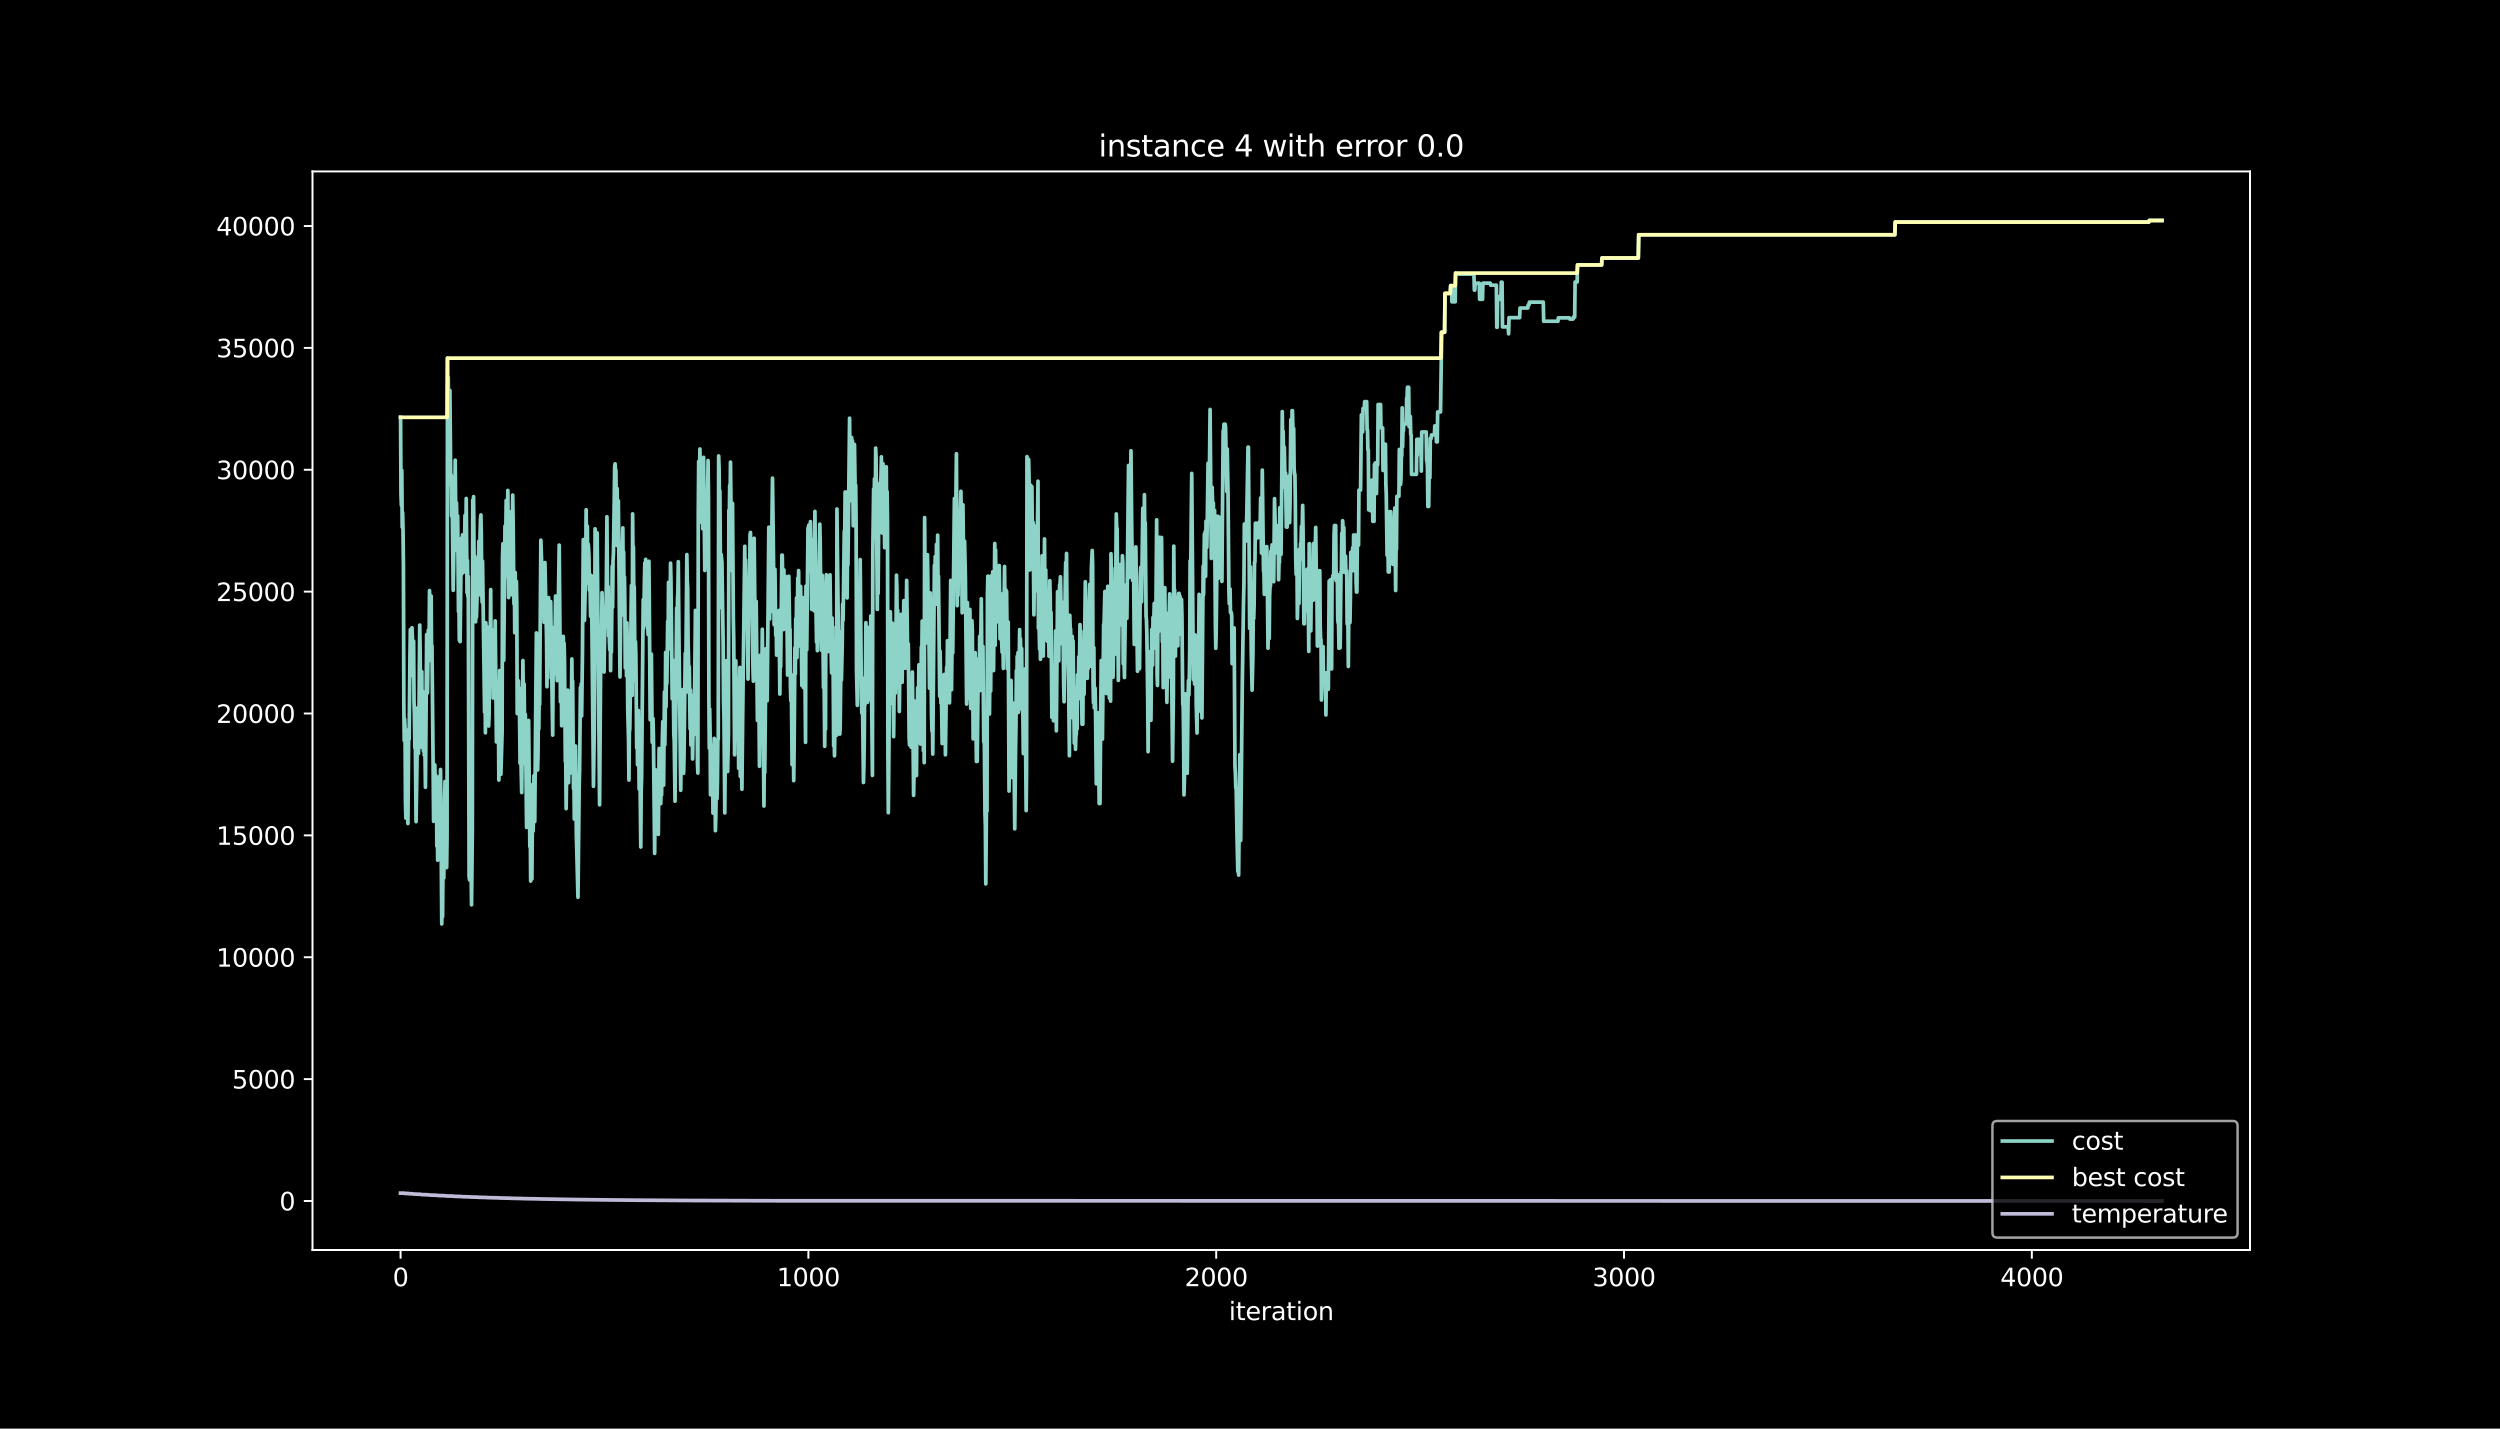 <?xml version="1.0" encoding="utf-8" standalone="no"?>
<!DOCTYPE svg PUBLIC "-//W3C//DTD SVG 1.1//EN"
  "http://www.w3.org/Graphics/SVG/1.1/DTD/svg11.dtd">
<svg height="576pt" version="1.1" viewBox="0 0 1008 576" width="1008pt" xmlns="http://www.w3.org/2000/svg" xmlns:xlink="http://www.w3.org/1999/xlink">
 <defs>
  <style type="text/css">*{stroke-linecap:butt;stroke-linejoin:round;}</style>
 </defs>
 <g id="figure_1">
  <g id="patch_1">
   <path d="M 0 576 
L 1008 576 
L 1008 0 
L 0 0 
z
"/>
  </g>
  <g id="axes_1">
   <g id="patch_2">
    <path d="M 126 504 
L 907.2 504 
L 907.2 69.12 
L 126 69.12 
z
"/>
   </g>
   <g id="matplotlib.axis_1">
    <g id="xtick_1">
     <g id="line2d_1">
      <defs>
       <path d="M 0 0 
L 0 3.5 
" id="m94c4205493" style="stroke:#ffffff;stroke-width:0.8;"/>
      </defs>
      <g>
       <use style="fill:#ffffff;stroke:#ffffff;stroke-width:0.8;" x="161.509" xlink:href="#m94c4205493" y="504"/>
      </g>
     </g>
     <g id="text_1">
      <!-- 0 -->
      <g style="fill:#ffffff;" transform="translate(158.328 518.598)scale(0.1 -0.1)">
       <defs>
        <path d="M 2034 4250 
Q 1547 4250 1301 3770 
Q 1056 3291 1056 2328 
Q 1056 1369 1301 889 
Q 1547 409 2034 409 
Q 2525 409 2770 889 
Q 3016 1369 3016 2328 
Q 3016 3291 2770 3770 
Q 2525 4250 2034 4250 
z
M 2034 4750 
Q 2819 4750 3233 4129 
Q 3647 3509 3647 2328 
Q 3647 1150 3233 529 
Q 2819 -91 2034 -91 
Q 1250 -91 836 529 
Q 422 1150 422 2328 
Q 422 3509 836 4129 
Q 1250 4750 2034 4750 
z
" id="DejaVuSans-30" transform="scale(0.016)"/>
       </defs>
       <use xlink:href="#DejaVuSans-30"/>
      </g>
     </g>
    </g>
    <g id="xtick_2">
     <g id="line2d_2">
      <g>
       <use style="fill:#ffffff;stroke:#ffffff;stroke-width:0.8;" x="325.941" xlink:href="#m94c4205493" y="504"/>
      </g>
     </g>
     <g id="text_2">
      <!-- 1000 -->
      <g style="fill:#ffffff;" transform="translate(313.216 518.598)scale(0.1 -0.1)">
       <defs>
        <path d="M 794 531 
L 1825 531 
L 1825 4091 
L 703 3866 
L 703 4441 
L 1819 4666 
L 2450 4666 
L 2450 531 
L 3481 531 
L 3481 0 
L 794 0 
L 794 531 
z
" id="DejaVuSans-31" transform="scale(0.016)"/>
       </defs>
       <use xlink:href="#DejaVuSans-31"/>
       <use x="63.623" xlink:href="#DejaVuSans-30"/>
       <use x="127.246" xlink:href="#DejaVuSans-30"/>
       <use x="190.869" xlink:href="#DejaVuSans-30"/>
      </g>
     </g>
    </g>
    <g id="xtick_3">
     <g id="line2d_3">
      <g>
       <use style="fill:#ffffff;stroke:#ffffff;stroke-width:0.8;" x="490.373" xlink:href="#m94c4205493" y="504"/>
      </g>
     </g>
     <g id="text_3">
      <!-- 2000 -->
      <g style="fill:#ffffff;" transform="translate(477.648 518.598)scale(0.1 -0.1)">
       <defs>
        <path d="M 1228 531 
L 3431 531 
L 3431 0 
L 469 0 
L 469 531 
Q 828 903 1448 1529 
Q 2069 2156 2228 2338 
Q 2531 2678 2651 2914 
Q 2772 3150 2772 3378 
Q 2772 3750 2511 3984 
Q 2250 4219 1831 4219 
Q 1534 4219 1204 4116 
Q 875 4013 500 3803 
L 500 4441 
Q 881 4594 1212 4672 
Q 1544 4750 1819 4750 
Q 2544 4750 2975 4387 
Q 3406 4025 3406 3419 
Q 3406 3131 3298 2873 
Q 3191 2616 2906 2266 
Q 2828 2175 2409 1742 
Q 1991 1309 1228 531 
z
" id="DejaVuSans-32" transform="scale(0.016)"/>
       </defs>
       <use xlink:href="#DejaVuSans-32"/>
       <use x="63.623" xlink:href="#DejaVuSans-30"/>
       <use x="127.246" xlink:href="#DejaVuSans-30"/>
       <use x="190.869" xlink:href="#DejaVuSans-30"/>
      </g>
     </g>
    </g>
    <g id="xtick_4">
     <g id="line2d_4">
      <g>
       <use style="fill:#ffffff;stroke:#ffffff;stroke-width:0.8;" x="654.805" xlink:href="#m94c4205493" y="504"/>
      </g>
     </g>
     <g id="text_4">
      <!-- 3000 -->
      <g style="fill:#ffffff;" transform="translate(642.08 518.598)scale(0.1 -0.1)">
       <defs>
        <path d="M 2597 2516 
Q 3050 2419 3304 2112 
Q 3559 1806 3559 1356 
Q 3559 666 3084 287 
Q 2609 -91 1734 -91 
Q 1441 -91 1130 -33 
Q 819 25 488 141 
L 488 750 
Q 750 597 1062 519 
Q 1375 441 1716 441 
Q 2309 441 2620 675 
Q 2931 909 2931 1356 
Q 2931 1769 2642 2001 
Q 2353 2234 1838 2234 
L 1294 2234 
L 1294 2753 
L 1863 2753 
Q 2328 2753 2575 2939 
Q 2822 3125 2822 3475 
Q 2822 3834 2567 4026 
Q 2313 4219 1838 4219 
Q 1578 4219 1281 4162 
Q 984 4106 628 3988 
L 628 4550 
Q 988 4650 1302 4700 
Q 1616 4750 1894 4750 
Q 2613 4750 3031 4423 
Q 3450 4097 3450 3541 
Q 3450 3153 3228 2886 
Q 3006 2619 2597 2516 
z
" id="DejaVuSans-33" transform="scale(0.016)"/>
       </defs>
       <use xlink:href="#DejaVuSans-33"/>
       <use x="63.623" xlink:href="#DejaVuSans-30"/>
       <use x="127.246" xlink:href="#DejaVuSans-30"/>
       <use x="190.869" xlink:href="#DejaVuSans-30"/>
      </g>
     </g>
    </g>
    <g id="xtick_5">
     <g id="line2d_5">
      <g>
       <use style="fill:#ffffff;stroke:#ffffff;stroke-width:0.8;" x="819.237" xlink:href="#m94c4205493" y="504"/>
      </g>
     </g>
     <g id="text_5">
      <!-- 4000 -->
      <g style="fill:#ffffff;" transform="translate(806.512 518.598)scale(0.1 -0.1)">
       <defs>
        <path d="M 2419 4116 
L 825 1625 
L 2419 1625 
L 2419 4116 
z
M 2253 4666 
L 3047 4666 
L 3047 1625 
L 3713 1625 
L 3713 1100 
L 3047 1100 
L 3047 0 
L 2419 0 
L 2419 1100 
L 313 1100 
L 313 1709 
L 2253 4666 
z
" id="DejaVuSans-34" transform="scale(0.016)"/>
       </defs>
       <use xlink:href="#DejaVuSans-34"/>
       <use x="63.623" xlink:href="#DejaVuSans-30"/>
       <use x="127.246" xlink:href="#DejaVuSans-30"/>
       <use x="190.869" xlink:href="#DejaVuSans-30"/>
      </g>
     </g>
    </g>
    <g id="text_6">
     <!-- iteration -->
     <g style="fill:#ffffff;" transform="translate(495.477 532.277)scale(0.1 -0.1)">
      <defs>
       <path d="M 603 3500 
L 1178 3500 
L 1178 0 
L 603 0 
L 603 3500 
z
M 603 4863 
L 1178 4863 
L 1178 4134 
L 603 4134 
L 603 4863 
z
" id="DejaVuSans-69" transform="scale(0.016)"/>
       <path d="M 1172 4494 
L 1172 3500 
L 2356 3500 
L 2356 3053 
L 1172 3053 
L 1172 1153 
Q 1172 725 1289 603 
Q 1406 481 1766 481 
L 2356 481 
L 2356 0 
L 1766 0 
Q 1100 0 847 248 
Q 594 497 594 1153 
L 594 3053 
L 172 3053 
L 172 3500 
L 594 3500 
L 594 4494 
L 1172 4494 
z
" id="DejaVuSans-74" transform="scale(0.016)"/>
       <path d="M 3597 1894 
L 3597 1613 
L 953 1613 
Q 991 1019 1311 708 
Q 1631 397 2203 397 
Q 2534 397 2845 478 
Q 3156 559 3463 722 
L 3463 178 
Q 3153 47 2828 -22 
Q 2503 -91 2169 -91 
Q 1331 -91 842 396 
Q 353 884 353 1716 
Q 353 2575 817 3079 
Q 1281 3584 2069 3584 
Q 2775 3584 3186 3129 
Q 3597 2675 3597 1894 
z
M 3022 2063 
Q 3016 2534 2758 2815 
Q 2500 3097 2075 3097 
Q 1594 3097 1305 2825 
Q 1016 2553 972 2059 
L 3022 2063 
z
" id="DejaVuSans-65" transform="scale(0.016)"/>
       <path d="M 2631 2963 
Q 2534 3019 2420 3045 
Q 2306 3072 2169 3072 
Q 1681 3072 1420 2755 
Q 1159 2438 1159 1844 
L 1159 0 
L 581 0 
L 581 3500 
L 1159 3500 
L 1159 2956 
Q 1341 3275 1631 3429 
Q 1922 3584 2338 3584 
Q 2397 3584 2469 3576 
Q 2541 3569 2628 3553 
L 2631 2963 
z
" id="DejaVuSans-72" transform="scale(0.016)"/>
       <path d="M 2194 1759 
Q 1497 1759 1228 1600 
Q 959 1441 959 1056 
Q 959 750 1161 570 
Q 1363 391 1709 391 
Q 2188 391 2477 730 
Q 2766 1069 2766 1631 
L 2766 1759 
L 2194 1759 
z
M 3341 1997 
L 3341 0 
L 2766 0 
L 2766 531 
Q 2569 213 2275 61 
Q 1981 -91 1556 -91 
Q 1019 -91 701 211 
Q 384 513 384 1019 
Q 384 1609 779 1909 
Q 1175 2209 1959 2209 
L 2766 2209 
L 2766 2266 
Q 2766 2663 2505 2880 
Q 2244 3097 1772 3097 
Q 1472 3097 1187 3025 
Q 903 2953 641 2809 
L 641 3341 
Q 956 3463 1253 3523 
Q 1550 3584 1831 3584 
Q 2591 3584 2966 3190 
Q 3341 2797 3341 1997 
z
" id="DejaVuSans-61" transform="scale(0.016)"/>
       <path d="M 1959 3097 
Q 1497 3097 1228 2736 
Q 959 2375 959 1747 
Q 959 1119 1226 758 
Q 1494 397 1959 397 
Q 2419 397 2687 759 
Q 2956 1122 2956 1747 
Q 2956 2369 2687 2733 
Q 2419 3097 1959 3097 
z
M 1959 3584 
Q 2709 3584 3137 3096 
Q 3566 2609 3566 1747 
Q 3566 888 3137 398 
Q 2709 -91 1959 -91 
Q 1206 -91 779 398 
Q 353 888 353 1747 
Q 353 2609 779 3096 
Q 1206 3584 1959 3584 
z
" id="DejaVuSans-6f" transform="scale(0.016)"/>
       <path d="M 3513 2113 
L 3513 0 
L 2938 0 
L 2938 2094 
Q 2938 2591 2744 2837 
Q 2550 3084 2163 3084 
Q 1697 3084 1428 2787 
Q 1159 2491 1159 1978 
L 1159 0 
L 581 0 
L 581 3500 
L 1159 3500 
L 1159 2956 
Q 1366 3272 1645 3428 
Q 1925 3584 2291 3584 
Q 2894 3584 3203 3211 
Q 3513 2838 3513 2113 
z
" id="DejaVuSans-6e" transform="scale(0.016)"/>
      </defs>
      <use xlink:href="#DejaVuSans-69"/>
      <use x="27.783" xlink:href="#DejaVuSans-74"/>
      <use x="66.992" xlink:href="#DejaVuSans-65"/>
      <use x="128.516" xlink:href="#DejaVuSans-72"/>
      <use x="169.629" xlink:href="#DejaVuSans-61"/>
      <use x="230.908" xlink:href="#DejaVuSans-74"/>
      <use x="270.117" xlink:href="#DejaVuSans-69"/>
      <use x="297.9" xlink:href="#DejaVuSans-6f"/>
      <use x="359.082" xlink:href="#DejaVuSans-6e"/>
     </g>
    </g>
   </g>
   <g id="matplotlib.axis_2">
    <g id="ytick_1">
     <g id="line2d_6">
      <defs>
       <path d="M 0 0 
L -3.5 0 
" id="m77789dfcb3" style="stroke:#ffffff;stroke-width:0.8;"/>
      </defs>
      <g>
       <use style="fill:#ffffff;stroke:#ffffff;stroke-width:0.8;" x="126" xlink:href="#m77789dfcb3" y="484.233"/>
      </g>
     </g>
     <g id="text_7">
      <!-- 0 -->
      <g style="fill:#ffffff;" transform="translate(112.638 488.032)scale(0.1 -0.1)">
       <use xlink:href="#DejaVuSans-30"/>
      </g>
     </g>
    </g>
    <g id="ytick_2">
     <g id="line2d_7">
      <g>
       <use style="fill:#ffffff;stroke:#ffffff;stroke-width:0.8;" x="126" xlink:href="#m77789dfcb3" y="435.096"/>
      </g>
     </g>
     <g id="text_8">
      <!-- 5000 -->
      <g style="fill:#ffffff;" transform="translate(93.55 438.895)scale(0.1 -0.1)">
       <defs>
        <path d="M 691 4666 
L 3169 4666 
L 3169 4134 
L 1269 4134 
L 1269 2991 
Q 1406 3038 1543 3061 
Q 1681 3084 1819 3084 
Q 2600 3084 3056 2656 
Q 3513 2228 3513 1497 
Q 3513 744 3044 326 
Q 2575 -91 1722 -91 
Q 1428 -91 1123 -41 
Q 819 9 494 109 
L 494 744 
Q 775 591 1075 516 
Q 1375 441 1709 441 
Q 2250 441 2565 725 
Q 2881 1009 2881 1497 
Q 2881 1984 2565 2268 
Q 2250 2553 1709 2553 
Q 1456 2553 1204 2497 
Q 953 2441 691 2322 
L 691 4666 
z
" id="DejaVuSans-35" transform="scale(0.016)"/>
       </defs>
       <use xlink:href="#DejaVuSans-35"/>
       <use x="63.623" xlink:href="#DejaVuSans-30"/>
       <use x="127.246" xlink:href="#DejaVuSans-30"/>
       <use x="190.869" xlink:href="#DejaVuSans-30"/>
      </g>
     </g>
    </g>
    <g id="ytick_3">
     <g id="line2d_8">
      <g>
       <use style="fill:#ffffff;stroke:#ffffff;stroke-width:0.8;" x="126" xlink:href="#m77789dfcb3" y="385.959"/>
      </g>
     </g>
     <g id="text_9">
      <!-- 10000 -->
      <g style="fill:#ffffff;" transform="translate(87.188 389.758)scale(0.1 -0.1)">
       <use xlink:href="#DejaVuSans-31"/>
       <use x="63.623" xlink:href="#DejaVuSans-30"/>
       <use x="127.246" xlink:href="#DejaVuSans-30"/>
       <use x="190.869" xlink:href="#DejaVuSans-30"/>
       <use x="254.492" xlink:href="#DejaVuSans-30"/>
      </g>
     </g>
    </g>
    <g id="ytick_4">
     <g id="line2d_9">
      <g>
       <use style="fill:#ffffff;stroke:#ffffff;stroke-width:0.8;" x="126" xlink:href="#m77789dfcb3" y="336.822"/>
      </g>
     </g>
     <g id="text_10">
      <!-- 15000 -->
      <g style="fill:#ffffff;" transform="translate(87.188 340.621)scale(0.1 -0.1)">
       <use xlink:href="#DejaVuSans-31"/>
       <use x="63.623" xlink:href="#DejaVuSans-35"/>
       <use x="127.246" xlink:href="#DejaVuSans-30"/>
       <use x="190.869" xlink:href="#DejaVuSans-30"/>
       <use x="254.492" xlink:href="#DejaVuSans-30"/>
      </g>
     </g>
    </g>
    <g id="ytick_5">
     <g id="line2d_10">
      <g>
       <use style="fill:#ffffff;stroke:#ffffff;stroke-width:0.8;" x="126" xlink:href="#m77789dfcb3" y="287.685"/>
      </g>
     </g>
     <g id="text_11">
      <!-- 20000 -->
      <g style="fill:#ffffff;" transform="translate(87.188 291.484)scale(0.1 -0.1)">
       <use xlink:href="#DejaVuSans-32"/>
       <use x="63.623" xlink:href="#DejaVuSans-30"/>
       <use x="127.246" xlink:href="#DejaVuSans-30"/>
       <use x="190.869" xlink:href="#DejaVuSans-30"/>
       <use x="254.492" xlink:href="#DejaVuSans-30"/>
      </g>
     </g>
    </g>
    <g id="ytick_6">
     <g id="line2d_11">
      <g>
       <use style="fill:#ffffff;stroke:#ffffff;stroke-width:0.8;" x="126" xlink:href="#m77789dfcb3" y="238.548"/>
      </g>
     </g>
     <g id="text_12">
      <!-- 25000 -->
      <g style="fill:#ffffff;" transform="translate(87.188 242.348)scale(0.1 -0.1)">
       <use xlink:href="#DejaVuSans-32"/>
       <use x="63.623" xlink:href="#DejaVuSans-35"/>
       <use x="127.246" xlink:href="#DejaVuSans-30"/>
       <use x="190.869" xlink:href="#DejaVuSans-30"/>
       <use x="254.492" xlink:href="#DejaVuSans-30"/>
      </g>
     </g>
    </g>
    <g id="ytick_7">
     <g id="line2d_12">
      <g>
       <use style="fill:#ffffff;stroke:#ffffff;stroke-width:0.8;" x="126" xlink:href="#m77789dfcb3" y="189.411"/>
      </g>
     </g>
     <g id="text_13">
      <!-- 30000 -->
      <g style="fill:#ffffff;" transform="translate(87.188 193.211)scale(0.1 -0.1)">
       <use xlink:href="#DejaVuSans-33"/>
       <use x="63.623" xlink:href="#DejaVuSans-30"/>
       <use x="127.246" xlink:href="#DejaVuSans-30"/>
       <use x="190.869" xlink:href="#DejaVuSans-30"/>
       <use x="254.492" xlink:href="#DejaVuSans-30"/>
      </g>
     </g>
    </g>
    <g id="ytick_8">
     <g id="line2d_13">
      <g>
       <use style="fill:#ffffff;stroke:#ffffff;stroke-width:0.8;" x="126" xlink:href="#m77789dfcb3" y="140.275"/>
      </g>
     </g>
     <g id="text_14">
      <!-- 35000 -->
      <g style="fill:#ffffff;" transform="translate(87.188 144.074)scale(0.1 -0.1)">
       <use xlink:href="#DejaVuSans-33"/>
       <use x="63.623" xlink:href="#DejaVuSans-35"/>
       <use x="127.246" xlink:href="#DejaVuSans-30"/>
       <use x="190.869" xlink:href="#DejaVuSans-30"/>
       <use x="254.492" xlink:href="#DejaVuSans-30"/>
      </g>
     </g>
    </g>
    <g id="ytick_9">
     <g id="line2d_14">
      <g>
       <use style="fill:#ffffff;stroke:#ffffff;stroke-width:0.8;" x="126" xlink:href="#m77789dfcb3" y="91.138"/>
      </g>
     </g>
     <g id="text_15">
      <!-- 40000 -->
      <g style="fill:#ffffff;" transform="translate(87.188 94.937)scale(0.1 -0.1)">
       <use xlink:href="#DejaVuSans-34"/>
       <use x="63.623" xlink:href="#DejaVuSans-30"/>
       <use x="127.246" xlink:href="#DejaVuSans-30"/>
       <use x="190.869" xlink:href="#DejaVuSans-30"/>
       <use x="254.492" xlink:href="#DejaVuSans-30"/>
      </g>
     </g>
    </g>
   </g>
   <g id="line2d_15">
    <path clip-path="url(#p9b0057fba8)" d="M 161.509 168.273 
L 161.674 199.16 
L 161.838 203.789 
L 162.002 189.667 
L 162.167 212.584 
L 162.331 206.639 
L 162.496 213.587 
L 162.66 227.984 
L 162.825 283.656 
L 162.989 298.613 
L 163.153 289.926 
L 163.318 294.034 
L 163.482 323.349 
L 163.647 329.864 
L 163.811 313.276 
L 163.976 322.631 
L 164.14 308.509 
L 164.469 332.046 
L 164.798 293.985 
L 164.962 298.092 
L 165.291 264.443 
L 165.455 253.85 
L 165.62 270.438 
L 165.784 261.024 
L 165.949 267.5 
L 166.113 253.103 
L 166.278 257.25 
L 166.606 272.61 
L 166.771 258.488 
L 166.935 282.801 
L 167.1 288.501 
L 167.264 301.473 
L 167.429 295.773 
L 167.758 331.299 
L 168.086 310.308 
L 168.415 285.346 
L 168.58 301.001 
L 168.744 303.802 
L 168.909 290.83 
L 169.237 252.032 
L 169.402 262.586 
L 169.731 301.227 
L 169.895 290.673 
L 170.06 270.812 
L 170.224 294.889 
L 170.388 278.683 
L 170.553 282.791 
L 170.717 302.652 
L 170.882 288.255 
L 171.046 304.461 
L 171.211 301.66 
L 171.375 304.461 
L 171.539 317.433 
L 171.868 277.701 
L 172.033 255.845 
L 172.197 262.792 
L 172.362 279.381 
L 172.69 254.085 
L 172.855 266.409 
L 173.019 256.994 
L 173.184 238.106 
L 173.348 244.612 
L 173.513 260.267 
L 173.677 243.118 
L 173.841 240.317 
L 174.006 264.394 
L 174.17 260.287 
L 174.664 312.263 
L 174.828 331.152 
L 174.993 311.291 
L 175.157 320.705 
L 175.321 308.382 
L 175.486 318.936 
L 175.65 312.421 
L 175.815 324.744 
L 175.979 318.239 
L 176.144 341.156 
L 176.308 328.832 
L 176.472 346.846 
L 176.637 338.886 
L 176.801 337.53 
L 176.966 313.217 
L 177.13 315.231 
L 177.295 319.339 
L 177.459 331.663 
L 177.623 310.259 
L 177.952 350.325 
L 178.117 372.535 
L 178.281 348.222 
L 178.446 369.626 
L 178.774 329.678 
L 178.939 353.991 
L 179.103 343.436 
L 179.268 321.58 
L 179.432 315.104 
L 179.597 336.488 
L 179.761 335.132 
L 179.925 325.717 
L 180.09 349.794 
L 180.254 337.471 
L 180.419 144.392 
L 180.583 158.514 
L 180.748 152.067 
L 180.912 176.145 
L 181.241 160.224 
L 181.405 157.423 
L 181.734 195.554 
L 181.899 191.446 
L 182.063 208.034 
L 182.228 192.281 
L 182.721 238.018 
L 182.885 229.773 
L 183.05 213.184 
L 183.214 213.833 
L 183.379 203.661 
L 183.543 185.559 
L 183.872 220.722 
L 184.036 202.708 
L 184.201 209.184 
L 184.365 222.156 
L 184.53 208.034 
L 184.858 246.607 
L 185.023 240.131 
L 185.187 258.144 
L 185.352 242.489 
L 185.516 258.694 
L 186.009 217.017 
L 186.174 231.414 
L 186.338 228.613 
L 186.503 215.641 
L 186.667 218.442 
L 186.832 230.765 
L 186.996 216.368 
L 187.16 229.34 
L 187.489 207.769 
L 187.654 217.184 
L 187.818 217.184 
L 187.983 200.978 
L 188.312 238.971 
L 188.476 225.999 
L 188.64 240.396 
L 188.805 232.436 
L 189.134 353.175 
L 189.298 354.767 
L 189.463 333.363 
L 189.627 326.769 
L 189.956 350.433 
L 190.12 364.83 
L 190.449 335.24 
L 190.614 201.647 
L 190.778 224.564 
L 190.942 200.251 
L 191.271 239.983 
L 191.436 224.328 
L 191.6 230.844 
L 191.765 250.705 
L 191.929 236.583 
L 192.093 248.906 
L 192.422 238.322 
L 192.587 232.377 
L 192.751 238.077 
L 193.08 218.216 
L 193.244 224.161 
L 193.409 239.816 
L 193.573 215.739 
L 193.738 209.223 
L 193.902 207.631 
L 194.067 215.277 
L 194.231 237.487 
L 194.395 242.804 
L 194.56 226.215 
L 195.382 287.145 
L 195.547 271.391 
L 195.711 295.469 
L 195.875 251.098 
L 196.04 265.495 
L 196.204 252.523 
L 196.533 271.047 
L 196.698 264.1 
L 197.026 292.727 
L 197.191 288.619 
L 197.355 266.763 
L 197.52 272.463 
L 197.849 237.703 
L 198.013 267.775 
L 198.177 253.653 
L 198.342 256.454 
L 198.506 270.91 
L 198.671 264.286 
L 198.835 281.435 
L 199 265.564 
L 199.164 272.453 
L 199.328 256.798 
L 199.493 272.551 
L 199.657 250.341 
L 200.151 299.144 
L 200.479 274.595 
L 200.644 296.805 
L 200.808 279.656 
L 200.973 290.211 
L 201.137 314.524 
L 201.466 270.35 
L 201.959 312.195 
L 202.453 295.105 
L 202.617 224.721 
L 202.782 219.238 
L 203.11 266.232 
L 203.604 212.142 
L 203.768 222.697 
L 203.933 216.181 
L 204.097 201.784 
L 204.261 211.091 
L 204.426 232.495 
L 204.755 197.745 
L 205.084 240.946 
L 205.248 218.736 
L 205.412 236.75 
L 205.741 206.413 
L 206.07 239.777 
L 206.235 220.889 
L 206.399 227.778 
L 206.728 199.612 
L 206.892 210.167 
L 207.221 243.452 
L 207.386 232.898 
L 207.55 255.107 
L 207.714 230.795 
L 207.879 247.383 
L 208.208 234.391 
L 208.372 243.806 
L 208.537 287.715 
L 208.701 284.914 
L 208.866 275.499 
L 209.03 274.497 
L 209.194 283.853 
L 209.359 277.347 
L 209.688 307.763 
L 209.852 283.685 
L 210.017 305.09 
L 210.345 319.555 
L 210.674 285.572 
L 210.839 266.33 
L 211.168 295.606 
L 211.332 275.745 
L 211.661 307.93 
L 211.825 288.069 
L 212.319 333.628 
L 212.483 326.68 
L 212.647 304.824 
L 212.812 322.838 
L 213.141 290.496 
L 213.634 341.362 
L 213.798 333.402 
L 213.963 355.258 
L 214.292 330.307 
L 214.456 354.384 
L 214.785 316.253 
L 214.949 335.142 
L 215.114 328.626 
L 215.278 312.755 
L 215.443 316.863 
L 215.607 331.26 
L 216.265 255.186 
L 216.429 255.835 
L 216.758 310.475 
L 216.923 304.529 
L 217.087 287.381 
L 217.252 293.896 
L 217.416 278.143 
L 217.58 284.088 
L 218.074 217.793 
L 218.403 227.198 
L 218.567 243.786 
L 218.731 229.389 
L 218.896 247.403 
L 219.06 231.65 
L 219.389 250.921 
L 219.554 243.973 
L 219.718 226.824 
L 220.047 242.165 
L 220.376 257.997 
L 220.54 276.885 
L 220.705 257.643 
L 220.869 273.396 
L 221.198 240.946 
L 221.362 257.535 
L 221.527 261.643 
L 222.02 242.538 
L 222.842 296.402 
L 223.007 272.089 
L 223.336 262.281 
L 223.5 252.867 
L 223.664 271.755 
L 223.993 240.317 
L 224.158 259.648 
L 224.322 255.972 
L 224.651 274.438 
L 225.473 219.788 
L 225.802 258.636 
L 225.966 282.948 
L 226.131 268.551 
L 226.295 268.551 
L 226.46 292.628 
L 226.624 268.315 
L 226.789 274.015 
L 227.117 256.572 
L 227.282 263.087 
L 227.446 259.382 
L 227.611 266.33 
L 227.94 306.996 
L 228.104 304.195 
L 228.268 326.051 
L 228.926 278.271 
L 229.255 315.585 
L 229.42 293.729 
L 229.584 300.235 
L 229.748 311.811 
L 229.913 302.397 
L 230.077 283.155 
L 230.242 300.304 
L 230.571 265.701 
L 230.735 281.573 
L 230.899 274.684 
L 231.228 317.944 
L 231.393 310.996 
L 231.557 330.238 
L 231.886 317.786 
L 232.05 300.795 
L 232.379 336.311 
L 233.037 361.793 
L 233.53 317.04 
L 233.695 310.563 
L 234.024 277.199 
L 234.188 283.676 
L 234.352 275.715 
L 234.517 288.688 
L 234.846 263.736 
L 235.175 217.567 
L 235.339 236.809 
L 235.503 239.61 
L 235.668 250.164 
L 236.161 228.446 
L 236.326 205.528 
L 236.49 219.925 
L 236.655 222.726 
L 236.819 212.172 
L 236.983 235.089 
L 237.148 219.336 
L 237.312 220.869 
L 237.477 224.977 
L 237.641 237.949 
L 237.806 231.473 
L 238.134 248.503 
L 238.463 232.141 
L 239.285 317.059 
L 239.614 294.338 
L 239.943 213.223 
L 240.272 251.697 
L 240.436 245.182 
L 240.765 214.845 
L 241.752 324.499 
L 242.245 260.277 
L 242.41 256.1 
L 242.574 256.1 
L 242.738 238.951 
L 242.903 245.84 
L 243.067 258.812 
L 243.232 247.236 
L 243.396 265.249 
L 243.561 270.949 
L 243.89 245.201 
L 244.054 246.233 
L 244.218 252.739 
L 244.383 246.233 
L 244.712 208.368 
L 245.041 252.69 
L 245.205 236.485 
L 245.369 256.346 
L 245.534 242.224 
L 245.698 257.879 
L 245.863 261.987 
L 246.027 246.332 
L 246.192 270.409 
L 246.356 250.548 
L 246.52 262.871 
L 246.849 228.269 
L 247.014 244.858 
L 247.178 225.969 
L 247.343 223.169 
L 247.671 200.349 
L 247.836 188.026 
L 248 187.014 
L 248.165 189.608 
L 248.329 189.608 
L 248.658 219.876 
L 248.822 196.959 
L 248.987 212.614 
L 249.316 201.902 
L 249.809 254.931 
L 249.974 272.944 
L 250.138 259.972 
L 250.302 237.762 
L 250.467 248.317 
L 250.631 224.24 
L 250.796 244.101 
L 250.96 219.788 
L 251.125 212.84 
L 251.289 236.917 
L 251.453 222.52 
L 251.618 239.109 
L 251.782 232.632 
L 251.947 244.985 
L 252.111 269.298 
L 252.276 253.643 
L 252.44 253.643 
L 252.604 272.531 
L 252.769 251.127 
L 252.933 260.188 
L 253.098 285.258 
L 253.427 298.761 
L 253.591 314.514 
L 253.755 295.272 
L 253.92 294.112 
L 254.084 284.698 
L 254.413 250.213 
L 254.578 236.092 
L 254.906 280.364 
L 255.071 207.199 
L 255.235 227.06 
L 255.4 220.554 
L 255.564 243.472 
L 255.729 236.524 
L 256.057 274.487 
L 256.222 258.734 
L 256.386 264.679 
L 256.715 301.581 
L 256.88 292.167 
L 257.044 308.372 
L 257.373 286.467 
L 257.702 318.16 
L 257.866 294.083 
L 258.36 341.52 
L 258.524 318.602 
L 258.688 313.973 
L 259.346 241.772 
L 259.511 253.348 
L 259.839 233.88 
L 260.004 226.991 
L 260.168 241.732 
L 260.333 225.527 
L 260.662 233.104 
L 260.826 251.992 
L 260.99 232.75 
L 261.155 251.756 
L 261.319 255.864 
L 261.648 226.303 
L 261.977 266.114 
L 262.141 290.191 
L 262.306 268.787 
L 262.47 275.293 
L 262.635 263.716 
L 262.964 299.272 
L 263.128 296.127 
L 263.293 289.68 
L 263.457 296.628 
L 263.95 344.085 
L 264.279 310.347 
L 264.772 331.977 
L 264.937 315.772 
L 265.101 331.977 
L 265.266 312.116 
L 265.43 336.429 
L 265.759 301.788 
L 265.923 317.541 
L 266.088 311.035 
L 266.417 324.017 
L 266.581 314.602 
L 266.746 320.548 
L 267.074 297.454 
L 267.239 290.948 
L 267.568 316.568 
L 267.897 278.959 
L 268.061 300.363 
L 268.225 287.39 
L 268.39 263.077 
L 268.554 284.934 
L 268.719 268.728 
L 268.883 275.617 
L 269.212 250.548 
L 269.376 259.962 
L 269.541 234.794 
L 269.705 251.923 
L 269.87 254.724 
L 270.034 261.613 
L 270.363 227.07 
L 270.528 234.018 
L 271.021 281.74 
L 271.185 266.085 
L 271.514 278.919 
L 271.679 296.068 
L 271.843 298.869 
L 272.172 323.034 
L 272.665 266.547 
L 272.83 245.143 
L 272.994 257.466 
L 273.158 241.595 
L 273.323 238.794 
L 273.487 226.471 
L 273.816 263.107 
L 274.474 318.641 
L 274.967 278.389 
L 275.132 294.26 
L 275.296 278.054 
L 275.625 311.792 
L 275.789 305.316 
L 276.283 263.441 
L 276.447 279.096 
L 276.94 223.601 
L 277.105 234.244 
L 277.269 237.045 
L 277.434 258.449 
L 277.598 264.925 
L 277.763 279.322 
L 277.927 268.768 
L 278.256 293.935 
L 278.42 278.182 
L 278.585 300.392 
L 278.749 284.737 
L 278.914 291.243 
L 279.078 287.135 
L 279.242 306.023 
L 279.571 286.811 
L 279.736 280.305 
L 279.9 296.176 
L 280.393 246.115 
L 280.887 282.084 
L 281.051 274.123 
L 281.216 307.595 
L 281.38 311.703 
L 281.544 207.887 
L 281.709 186.031 
L 281.873 207.435 
L 282.038 198.02 
L 282.202 181.029 
L 282.367 191.2 
L 282.531 194.001 
L 282.695 210.589 
L 282.86 202.629 
L 283.024 209.577 
L 283.189 193.372 
L 283.353 213.233 
L 283.682 184.39 
L 284.175 230.008 
L 284.34 223.503 
L 284.504 227.61 
L 284.669 224.81 
L 284.833 217.921 
L 284.998 223.621 
L 285.491 185.697 
L 285.655 200.025 
L 285.82 281.838 
L 285.984 301.699 
L 286.149 285.828 
L 286.313 296.382 
L 286.477 320.46 
L 286.642 304.254 
L 286.806 320.46 
L 287.135 300.49 
L 287.3 306.436 
L 287.464 327.84 
L 287.793 304.225 
L 287.957 297.719 
L 288.122 304.667 
L 288.451 334.935 
L 288.615 328.99 
L 288.944 306.171 
L 289.108 322.042 
L 289.273 315.153 
L 289.437 298.024 
L 289.602 298.024 
L 289.766 183.839 
L 289.93 188.655 
L 290.095 204.408 
L 290.259 197.902 
L 290.588 244.936 
L 290.753 223.532 
L 291.082 226.677 
L 291.41 248.081 
L 291.575 259.658 
L 291.739 282.575 
L 291.904 289.051 
L 292.233 327.761 
L 292.726 266.409 
L 292.89 287.813 
L 293.055 293.513 
L 293.219 286.997 
L 293.384 311.074 
L 293.712 295.96 
L 293.877 205.764 
L 294.041 212.712 
L 294.206 195.721 
L 294.37 202.197 
L 294.535 186.326 
L 295.028 230.087 
L 295.357 202.944 
L 295.686 249.231 
L 295.85 258.626 
L 296.179 304.343 
L 296.508 269.249 
L 296.672 266.448 
L 297.001 298.092 
L 297.165 273.779 
L 297.33 295.989 
L 297.494 278.841 
L 297.659 285.73 
L 297.823 309.807 
L 297.988 302.859 
L 298.317 269.092 
L 298.481 313.03 
L 298.645 298.839 
L 298.81 300.146 
L 299.139 318.229 
L 299.468 287.41 
L 300.29 220.26 
L 300.454 240.121 
L 300.619 225.724 
L 301.112 253.25 
L 301.276 242.401 
L 301.605 273.789 
L 301.934 241.713 
L 302.098 248.228 
L 302.427 215.484 
L 302.592 214.678 
L 302.756 230.431 
L 303.085 221.93 
L 303.578 268.954 
L 303.743 274.654 
L 303.907 270.546 
L 304.072 217.017 
L 304.401 248.641 
L 304.565 260.965 
L 304.729 245.31 
L 304.894 242.509 
L 305.387 290.486 
L 305.716 275.126 
L 305.88 290.879 
L 306.045 289.72 
L 306.209 308.962 
L 306.538 264.188 
L 306.703 270.134 
L 306.867 266.026 
L 307.031 290.103 
L 307.36 253.712 
L 308.018 324.99 
L 308.182 303.586 
L 308.347 311.546 
L 308.84 261.544 
L 309.005 280.433 
L 309.169 268.109 
L 309.333 282.506 
L 309.991 212.565 
L 310.32 249.604 
L 310.484 227.394 
L 310.649 234.283 
L 310.813 246.607 
L 311.471 192.792 
L 311.8 218.54 
L 312.129 251.894 
L 312.458 229.517 
L 312.787 256.238 
L 312.951 248.277 
L 313.115 264.149 
L 313.28 260.041 
L 313.444 247.717 
L 313.773 254.626 
L 314.102 246.125 
L 314.431 279.853 
L 314.595 263.647 
L 314.76 268.836 
L 315.253 223.817 
L 315.417 223.817 
L 315.911 253.859 
L 316.075 229.782 
L 316.24 247.796 
L 316.404 241.28 
L 316.733 250.459 
L 316.897 232.446 
L 317.062 249.437 
L 317.226 241.477 
L 317.555 272.187 
L 317.719 269.387 
L 318.048 232.347 
L 318.377 254.056 
L 318.542 253.673 
L 318.706 276.59 
L 318.871 282.536 
L 319.035 271.981 
L 319.364 308.313 
L 319.528 295.341 
L 319.693 301.856 
L 319.857 294.908 
L 320.022 314.769 
L 320.186 302.446 
L 320.515 261.141 
L 320.679 271.696 
L 320.844 249.486 
L 321.008 255.186 
L 321.173 241.064 
L 321.337 265.141 
L 321.666 233.065 
L 321.83 248.936 
L 321.995 230.048 
L 322.159 249.29 
L 322.488 236.268 
L 322.652 260.581 
L 322.817 236.504 
L 323.31 276.423 
L 323.639 240.907 
L 323.968 277.239 
L 324.297 252.071 
L 324.461 259.019 
L 324.79 299.311 
L 324.955 236.337 
L 325.283 261.987 
L 325.777 212.958 
L 325.941 212.958 
L 326.106 211.71 
L 326.27 218.599 
L 326.434 230.175 
L 326.599 223.286 
L 326.763 210.314 
L 326.928 219.179 
L 327.092 217.429 
L 327.257 245.683 
L 327.421 230.028 
L 327.585 228.672 
L 327.75 219.257 
L 327.914 226.146 
L 328.079 223.345 
L 328.243 246.263 
L 328.572 206.197 
L 329.065 249.506 
L 329.23 258.921 
L 329.394 246.597 
L 329.559 262.35 
L 329.723 244.337 
L 329.887 255.913 
L 330.216 236.092 
L 330.545 211.327 
L 330.71 218.776 
L 331.038 255.265 
L 331.203 262.213 
L 331.532 231.944 
L 332.025 277.19 
L 332.19 262.792 
L 332.518 300.923 
L 332.683 281.062 
L 332.847 294.034 
L 333.012 237.546 
L 333.176 231.728 
L 333.341 237.674 
L 333.505 255.687 
L 333.669 249.172 
L 333.834 262.724 
L 333.998 240.868 
L 334.163 253.84 
L 334.327 235.826 
L 334.492 247.403 
L 334.656 231.748 
L 334.985 257.938 
L 335.314 271.342 
L 335.478 249.132 
L 335.643 258.547 
L 335.807 252.847 
L 336.136 300.756 
L 336.3 291.773 
L 336.465 304.746 
L 336.794 282.064 
L 336.958 288.57 
L 337.122 282.064 
L 337.287 296.461 
L 337.451 205.224 
L 338.109 261.495 
L 338.273 254.547 
L 338.602 296.009 
L 338.767 293.208 
L 339.096 261.938 
L 339.26 274.261 
L 339.589 259.785 
L 339.753 243.58 
L 339.918 250.096 
L 340.082 239.541 
L 340.411 214.147 
L 340.576 218.255 
L 340.74 198.394 
L 340.904 205.283 
L 341.069 198.394 
L 341.233 219.798 
L 341.398 226.687 
L 341.562 241.084 
L 341.727 221.842 
L 341.891 227.787 
L 342.549 168.617 
L 342.878 201.902 
L 343.042 180.498 
L 343.206 176.39 
L 343.371 176.39 
L 343.535 181.579 
L 343.7 177.737 
L 344.029 211.995 
L 344.193 196.242 
L 344.357 199.042 
L 344.522 179.181 
L 344.851 201.332 
L 345.015 195.632 
L 345.18 211.287 
L 345.344 270.576 
L 345.673 284.413 
L 345.837 262.203 
L 346.002 272.757 
L 346.166 260.434 
L 346.331 263.235 
L 346.495 244.347 
L 346.66 247.481 
L 346.824 225.625 
L 347.317 280.983 
L 347.482 287.499 
L 347.646 273.377 
L 348.139 315.507 
L 348.304 309.561 
L 348.468 299.006 
L 348.633 277.15 
L 348.797 284.039 
L 348.962 272.463 
L 349.126 251.059 
L 349.29 263.382 
L 349.619 252.798 
L 349.784 283.145 
L 349.948 260.935 
L 350.113 271.49 
L 350.277 266.075 
L 350.441 281.946 
L 350.606 266.075 
L 350.77 263.274 
L 350.935 277.671 
L 351.099 248.366 
L 351.757 312.637 
L 351.921 221.803 
L 352.25 197.175 
L 352.415 206.59 
L 352.579 193.048 
L 352.744 210.039 
L 352.908 203.563 
L 353.072 180.645 
L 353.237 184.753 
L 353.73 245.713 
L 353.895 223.503 
L 354.059 239.256 
L 354.388 198.974 
L 354.552 211.946 
L 354.717 194.954 
L 354.881 214.196 
L 355.046 194.954 
L 355.21 192.153 
L 355.374 184.193 
L 355.703 214.904 
L 355.868 193.5 
L 356.032 186.984 
L 356.197 209.902 
L 356.361 200.487 
L 356.525 206.433 
L 356.69 220.83 
L 356.854 208.506 
L 357.019 211.307 
L 357.183 205.361 
L 357.348 188.213 
L 357.512 212.29 
L 357.676 198.168 
L 357.841 210.491 
L 358.005 303.615 
L 358.17 327.692 
L 358.663 275.008 
L 358.827 253.152 
L 358.992 246.676 
L 359.156 259.481 
L 359.321 283.518 
L 359.485 261.309 
L 359.65 268.257 
L 359.814 251.265 
L 359.979 279.578 
L 360.143 272.689 
L 360.307 297.002 
L 360.636 266.507 
L 360.965 279.499 
L 361.13 272.551 
L 361.458 231.905 
L 361.623 237.605 
L 361.787 259.009 
L 361.952 246.037 
L 362.116 252.985 
L 362.281 252.985 
L 362.609 286.87 
L 362.938 261.171 
L 363.267 247.747 
L 363.432 247.747 
L 363.76 275.077 
L 363.925 259.323 
L 364.089 265.8 
L 364.418 242.175 
L 364.583 255.147 
L 364.747 249.447 
L 364.911 269.416 
L 365.076 269.416 
L 365.24 250.528 
L 365.405 249.663 
L 365.569 234.008 
L 365.898 259.628 
L 366.063 266.134 
L 366.227 259.618 
L 366.556 297.581 
L 366.72 300.382 
L 366.885 284.727 
L 367.049 291.243 
L 367.214 284.295 
L 367.378 301.286 
L 367.707 285.356 
L 367.871 270.959 
L 368.365 320.686 
L 368.529 312.725 
L 368.693 288.648 
L 368.858 282.703 
L 369.022 301.945 
L 369.187 295.439 
L 369.516 312.706 
L 369.68 293.818 
L 369.844 299.517 
L 370.009 277.308 
L 370.173 283.813 
L 370.338 281.012 
L 370.502 268.04 
L 370.667 277.455 
L 370.831 277.455 
L 371.16 299.999 
L 371.489 260.896 
L 371.653 267.411 
L 371.818 250.42 
L 372.311 302.692 
L 372.475 286.103 
L 372.64 307.507 
L 372.804 208.693 
L 372.969 230.549 
L 373.133 224.073 
L 373.298 230.795 
L 373.462 227.994 
L 373.626 259.196 
L 373.955 223.68 
L 374.12 235.256 
L 374.284 256.66 
L 374.449 246.106 
L 374.777 277.494 
L 375.106 239.05 
L 375.6 288.334 
L 375.764 294.81 
L 375.928 288.304 
L 376.093 304.058 
L 376.751 227.964 
L 376.915 238.519 
L 377.079 224.397 
L 377.408 243.609 
L 377.573 219.532 
L 377.737 243.609 
L 378.066 215.788 
L 378.23 237.998 
L 378.395 232.298 
L 378.888 280.718 
L 379.053 262.527 
L 379.381 283.44 
L 379.546 276.924 
L 379.875 299.802 
L 380.039 287.479 
L 380.204 293.994 
L 380.368 274.133 
L 380.533 288.53 
L 380.697 271.942 
L 380.861 284.914 
L 381.026 282.113 
L 381.19 304.323 
L 381.684 268.994 
L 381.848 275.47 
L 382.012 258.321 
L 382.177 259.775 
L 382.341 281.18 
L 382.506 274.664 
L 382.67 277.465 
L 382.835 283.41 
L 383.328 234.008 
L 383.492 271.097 
L 383.657 278.123 
L 383.986 246.263 
L 384.15 263.254 
L 384.808 201.008 
L 385.137 223.699 
L 385.63 182.945 
L 385.959 244.219 
L 386.123 227.07 
L 386.288 240.042 
L 386.452 224.387 
L 386.617 230.893 
L 386.781 224.387 
L 386.945 208.182 
L 387.11 205.381 
L 387.274 204.978 
L 387.439 198.089 
L 387.768 222.766 
L 387.932 247.079 
L 388.261 203.524 
L 388.425 218.157 
L 388.59 218.157 
L 388.754 233.91 
L 388.919 218.157 
L 389.247 232.858 
L 389.741 283.882 
L 390.07 242.951 
L 390.398 278.841 
L 390.563 281.641 
L 391.056 245.732 
L 391.385 285.651 
L 391.549 278.703 
L 391.714 254.39 
L 391.878 250.282 
L 392.043 253.997 
L 392.372 297.935 
L 392.536 279.047 
L 392.865 291.882 
L 393.029 269.672 
L 393.194 263.156 
L 393.687 307.006 
L 393.852 301.306 
L 394.016 307.006 
L 394.345 277.131 
L 394.674 265.485 
L 394.838 278.457 
L 395.003 256.601 
L 395.167 278.457 
L 395.331 257.053 
L 395.496 254.38 
L 395.66 241.438 
L 395.825 260.68 
L 396.154 267.588 
L 396.318 260.64 
L 396.647 299.114 
L 396.811 291.154 
L 397.14 327.761 
L 397.305 333.461 
L 397.469 356.379 
L 397.798 319.103 
L 397.962 327.064 
L 398.127 240.229 
L 398.291 232.318 
L 398.456 232.318 
L 398.949 287.882 
L 399.278 256.768 
L 399.442 278.624 
L 399.771 232.102 
L 399.935 233.291 
L 400.1 251.304 
L 400.264 230.559 
L 400.593 270.389 
L 401.087 219.139 
L 401.251 260.149 
L 401.415 221.714 
L 401.744 249.909 
L 401.909 228.505 
L 402.073 250.715 
L 402.238 244.209 
L 402.402 228.554 
L 402.566 244.209 
L 402.731 244.209 
L 402.895 228.004 
L 403.224 257.564 
L 403.389 243.167 
L 403.553 245.968 
L 403.717 239.452 
L 403.882 258.891 
L 404.046 262.999 
L 404.211 246.007 
L 404.54 269.505 
L 405.033 228.397 
L 405.197 244.602 
L 405.362 244.602 
L 405.526 237.713 
L 405.691 241.978 
L 405.855 238.43 
L 406.184 269.672 
L 406.348 269.672 
L 406.513 250.783 
L 406.842 318.956 
L 407.006 301.768 
L 407.171 304.018 
L 407.335 289.13 
L 407.499 293.238 
L 407.664 274.349 
L 408.157 313.521 
L 408.486 290.427 
L 408.65 283.538 
L 409.144 334.188 
L 409.473 302.004 
L 409.637 292.589 
L 409.801 270.379 
L 409.966 287.528 
L 410.13 264.611 
L 410.295 279.008 
L 410.459 263.136 
L 410.624 287.214 
L 410.788 280.698 
L 411.117 253.85 
L 411.281 273.711 
L 411.446 257.505 
L 411.61 266.92 
L 411.775 285.808 
L 411.939 261.495 
L 412.103 284.413 
L 412.268 274.998 
L 412.597 303.841 
L 412.761 296.893 
L 412.926 280.305 
L 413.254 269.721 
L 413.748 326.828 
L 413.912 310.711 
L 414.077 184.124 
L 414.406 213.921 
L 414.57 207.405 
L 414.734 185.196 
L 414.899 191.76 
L 415.228 229.822 
L 415.557 195.603 
L 415.721 212.378 
L 416.05 196.251 
L 416.379 228.593 
L 416.543 210.58 
L 416.872 247.894 
L 417.201 222.146 
L 417.365 238.352 
L 417.694 212.064 
L 418.023 236.73 
L 418.516 194.021 
L 418.681 253.348 
L 418.845 247.403 
L 419.174 261.751 
L 419.338 250.174 
L 419.503 265.829 
L 419.667 259.353 
L 419.832 263.461 
L 420.161 224.102 
L 420.654 264.522 
L 421.147 217.292 
L 421.312 239.502 
L 421.476 245.447 
L 421.641 229.792 
L 421.969 257.869 
L 422.134 241.998 
L 422.298 258.586 
L 422.463 255.786 
L 422.627 248.838 
L 422.792 251.638 
L 422.956 264.611 
L 423.285 234.146 
L 423.449 240.651 
L 423.614 256.306 
L 423.778 246.892 
L 424.107 289.218 
L 424.271 274.821 
L 424.436 270.713 
L 424.765 290.604 
L 425.094 268.748 
L 425.258 288.609 
L 425.587 254.39 
L 425.916 294.672 
L 426.409 238.558 
L 426.573 261.476 
L 426.738 252.061 
L 426.902 266.458 
L 427.067 242.381 
L 427.231 235.875 
L 427.396 235.875 
L 427.56 232.554 
L 427.725 239.069 
L 427.889 254.94 
L 428.053 242.617 
L 428.218 259.608 
L 428.382 245.211 
L 428.547 245.211 
L 428.876 276.482 
L 429.04 282.958 
L 429.533 233.694 
L 429.698 226.805 
L 429.862 233.694 
L 430.027 223.139 
L 430.355 266.419 
L 430.52 259.943 
L 430.849 274.379 
L 431.178 304.716 
L 431.342 248.071 
L 431.506 253.535 
L 431.671 253.535 
L 432 289.336 
L 432.329 256.572 
L 432.493 275.46 
L 432.657 258.468 
L 433.151 299.635 
L 433.315 280.747 
L 433.644 302.102 
L 433.808 296.156 
L 433.973 296.156 
L 434.137 276.914 
L 434.302 293.906 
L 434.466 272.05 
L 434.631 274.851 
L 434.795 281.799 
L 434.96 264.807 
L 435.124 270.753 
L 435.288 264.807 
L 435.453 251.835 
L 435.617 262.39 
L 435.782 254.429 
L 436.275 292.009 
L 436.439 277.612 
L 436.604 292.009 
L 436.768 264.031 
L 437.097 279.951 
L 437.59 234.558 
L 438.248 257.741 
L 438.413 273.495 
L 438.577 257.289 
L 438.741 269.613 
L 438.906 263.667 
L 439.07 251.344 
L 439.235 251.344 
L 439.399 235.59 
L 439.728 268.6 
L 440.057 228.868 
L 440.386 221.96 
L 440.55 227.905 
L 440.715 275.362 
L 440.879 283.322 
L 441.043 261.112 
L 441.208 285.425 
L 441.372 277.465 
L 441.537 277.465 
L 441.701 284.934 
L 442.03 316.047 
L 442.195 303.724 
L 442.359 303.724 
L 442.523 309.423 
L 442.688 290.181 
L 442.852 287.381 
L 443.181 323.988 
L 443.346 311.015 
L 443.51 323.988 
L 444.003 266.321 
L 444.168 272.836 
L 444.332 292.078 
L 444.497 298.024 
L 444.99 251.855 
L 445.154 251.855 
L 445.483 238.489 
L 445.648 238.489 
L 446.141 279.656 
L 446.305 248.228 
L 446.47 252.592 
L 446.634 236.386 
L 446.963 267.343 
L 447.127 267.343 
L 447.292 281.465 
L 447.621 253.486 
L 447.785 282.693 
L 447.95 223.247 
L 448.114 235.571 
L 448.279 229.055 
L 448.607 257.22 
L 448.772 273.092 
L 449.101 252.995 
L 449.265 258.694 
L 449.43 239.452 
L 449.594 263.765 
L 450.087 207.209 
L 450.252 213.076 
L 450.416 213.076 
L 450.909 274.349 
L 451.238 240.543 
L 451.403 240.543 
L 451.567 246.489 
L 451.732 227.601 
L 451.896 251.914 
L 452.06 229.949 
L 452.225 235.649 
L 452.389 235.649 
L 452.554 224.073 
L 452.718 226.942 
L 452.883 267.657 
L 453.047 266.556 
L 453.211 266.674 
L 453.376 273.18 
L 453.869 235.915 
L 454.198 249.319 
L 454.362 249.319 
L 455.02 187.662 
L 455.349 232.79 
L 455.514 213.901 
L 455.678 220.849 
L 456.007 181.746 
L 456.336 215.926 
L 456.5 222.431 
L 456.665 234.008 
L 456.829 221.685 
L 456.993 221.685 
L 457.322 259.815 
L 457.487 251.855 
L 457.816 224.623 
L 457.98 220.515 
L 458.473 258.321 
L 458.638 270.645 
L 458.967 257.81 
L 459.131 239.924 
L 459.46 269.603 
L 459.789 232.121 
L 459.953 228.75 
L 460.282 242.656 
L 460.775 204.919 
L 461.104 204.919 
L 461.269 219.316 
L 461.433 199.455 
L 461.597 216.604 
L 461.762 210.658 
L 462.091 248.405 
L 462.255 250.037 
L 462.42 255.982 
L 462.749 281.681 
L 462.913 303.085 
L 463.242 262.792 
L 463.571 290.339 
L 463.9 268.207 
L 464.064 290.417 
L 464.393 253.81 
L 464.557 253.81 
L 464.722 268.207 
L 464.886 248.965 
L 465.051 253.073 
L 465.215 250.272 
L 465.379 243.324 
L 465.544 261.338 
L 465.708 244.347 
L 465.873 242.922 
L 466.037 249.869 
L 466.366 209.587 
L 466.53 272.276 
L 466.695 276.384 
L 466.859 249.545 
L 467.024 247.707 
L 467.188 254.596 
L 467.517 216.604 
L 467.681 218.196 
L 468.01 250.842 
L 468.339 216.702 
L 468.668 258.753 
L 468.833 252.936 
L 468.997 277.249 
L 469.161 254.331 
L 469.326 260.031 
L 469.655 236.937 
L 469.819 253.928 
L 469.984 246.98 
L 470.477 283.194 
L 470.806 260.886 
L 470.97 273.21 
L 471.299 249.585 
L 471.463 246.872 
L 471.628 239.423 
L 471.792 242.44 
L 471.957 259.432 
L 472.121 255.324 
L 472.286 259.432 
L 472.779 306.917 
L 473.108 280.551 
L 473.272 220.201 
L 473.437 244.278 
L 473.601 237.772 
L 473.93 264.532 
L 474.094 245.644 
L 474.259 245.644 
L 474.423 257.22 
L 474.588 257.22 
L 474.752 254.42 
L 474.916 260.365 
L 475.081 241.123 
L 475.245 239.256 
L 475.41 239.256 
L 475.574 241.438 
L 475.739 240.425 
L 475.903 241.438 
L 476.068 241.438 
L 476.232 255.835 
L 476.396 241.713 
L 476.561 248.218 
L 476.89 284.098 
L 477.054 284.098 
L 477.219 296.422 
L 477.383 320.499 
L 477.547 314.799 
L 477.712 292.589 
L 478.041 279.755 
L 478.205 301.964 
L 478.37 286.211 
L 478.534 291.911 
L 478.698 311.772 
L 479.027 282.329 
L 479.192 274.369 
L 479.356 280.315 
L 479.521 273.809 
L 479.685 262.232 
L 479.849 226.146 
L 480.014 238.47 
L 480.343 204.998 
L 480.507 190.876 
L 481.165 274.045 
L 481.329 266.085 
L 481.658 275.833 
L 481.823 255.972 
L 481.987 272.561 
L 482.151 260.984 
L 482.316 283.902 
L 482.645 295.547 
L 482.809 272.63 
L 482.974 265.682 
L 483.138 278.654 
L 483.467 239.649 
L 483.631 255.854 
L 483.796 255.854 
L 483.96 262.802 
L 484.125 286.879 
L 484.289 272.482 
L 484.454 272.482 
L 484.618 289.474 
L 485.111 228.239 
L 485.276 239.816 
L 485.605 215.287 
L 485.769 230.942 
L 485.933 214.353 
L 486.098 232.367 
L 486.262 210.157 
L 486.427 210.157 
L 486.591 220.712 
L 486.756 211.297 
L 487.084 186.778 
L 487.413 201.253 
L 487.578 195.554 
L 487.907 165.089 
L 488.4 225.163 
L 488.729 196.438 
L 488.893 202.138 
L 489.058 221.999 
L 489.222 202.757 
L 489.387 221.999 
L 489.551 205.794 
L 489.715 205.794 
L 490.044 251.963 
L 490.209 261.377 
L 490.373 254.429 
L 490.866 208.162 
L 491.031 208.162 
L 491.195 233.192 
L 491.36 211.336 
L 491.524 208.516 
L 491.689 208.516 
L 491.853 222.913 
L 492.017 214.953 
L 492.346 229.006 
L 492.511 217.429 
L 492.675 234.421 
L 493.168 173.835 
L 493.333 173.835 
L 493.497 171.034 
L 493.991 171.034 
L 494.155 172.361 
L 494.648 198.178 
L 494.813 181.029 
L 495.142 198.865 
L 495.47 236.927 
L 495.635 243.403 
L 495.799 237.458 
L 495.964 237.458 
L 496.128 246.941 
L 496.457 246.941 
L 496.622 248.336 
L 496.786 267.578 
L 497.444 267.578 
L 497.608 253.181 
L 497.937 308.883 
L 498.101 311.684 
L 498.266 317.629 
L 498.43 317.629 
L 498.759 336.901 
L 499.088 351.376 
L 499.252 343.416 
L 499.417 352.831 
L 499.91 304.274 
L 500.239 338.915 
L 500.897 275.607 
L 501.39 242.568 
L 501.554 235.62 
L 501.719 211.307 
L 501.883 211.307 
L 502.048 218.255 
L 502.212 218.255 
L 502.377 212.555 
L 502.541 212.555 
L 502.705 207.337 
L 503.199 180.292 
L 503.363 180.292 
L 503.857 253.348 
L 504.021 228.515 
L 504.185 228.515 
L 504.514 263.146 
L 504.843 278.261 
L 505.172 264.355 
L 505.336 242.951 
L 505.501 249.467 
L 505.665 243.767 
L 505.83 226.618 
L 505.994 226.618 
L 506.159 210.963 
L 506.816 210.963 
L 506.981 216.908 
L 507.145 210.963 
L 507.31 216.663 
L 507.803 216.663 
L 507.967 210.187 
L 508.132 210.187 
L 508.296 200.772 
L 508.461 207.248 
L 508.625 223.001 
L 508.789 212.447 
L 508.954 189.529 
L 509.447 230.234 
L 509.612 230.234 
L 509.776 239.649 
L 509.941 220.761 
L 510.105 237.91 
L 510.269 237.91 
L 510.434 231.964 
L 510.598 220.387 
L 510.763 220.387 
L 510.927 228.348 
L 511.256 261.358 
L 511.42 253.398 
L 511.585 234.509 
L 511.749 257.427 
L 511.914 240.435 
L 512.078 236.327 
L 512.243 236.327 
L 512.407 222.205 
L 512.736 222.205 
L 512.9 219.69 
L 513.065 224.849 
L 513.229 224.849 
L 513.558 234.539 
L 513.887 201.047 
L 514.216 213.498 
L 514.38 222.913 
L 514.545 213.498 
L 515.038 213.498 
L 515.202 217.606 
L 515.367 211.906 
L 515.531 233.762 
L 515.696 226.873 
L 515.86 226.873 
L 516.024 204.664 
L 516.189 204.664 
L 516.353 223.552 
L 516.518 223.552 
L 516.847 190.266 
L 517.011 165.954 
L 517.176 180.351 
L 517.34 173.845 
L 517.504 180.351 
L 517.833 180.351 
L 518.162 196.654 
L 518.327 190.709 
L 518.655 212.525 
L 518.984 212.525 
L 519.149 195.377 
L 519.313 207.7 
L 519.478 203.592 
L 519.642 207.7 
L 519.806 191.829 
L 519.971 210.717 
L 520.135 203.828 
L 520.464 169.187 
L 520.629 178.542 
L 520.793 178.542 
L 520.957 165.57 
L 521.122 165.57 
L 521.286 172.744 
L 521.615 172.744 
L 521.78 188.498 
L 521.944 191.279 
L 522.108 191.279 
L 522.273 202.855 
L 522.437 225.065 
L 522.602 231.581 
L 522.766 225.065 
L 522.931 225.065 
L 523.095 249.378 
L 523.424 236.956 
L 523.588 243.334 
L 523.753 243.334 
L 523.917 221.478 
L 524.082 221.478 
L 524.246 225.586 
L 524.411 219.11 
L 524.575 219.11 
L 524.739 212.221 
L 525.068 212.221 
L 525.233 203.769 
L 525.397 214.619 
L 525.726 251.53 
L 525.89 251.53 
L 526.055 235.659 
L 526.219 237.733 
L 526.384 237.733 
L 526.548 244.209 
L 526.713 240.101 
L 526.877 240.101 
L 527.041 229.507 
L 527.206 229.507 
L 527.37 246.656 
L 527.535 246.656 
L 527.699 262.625 
L 527.864 219.238 
L 528.028 219.238 
L 528.192 232.161 
L 528.357 232.161 
L 528.521 254.37 
L 528.686 238.165 
L 529.179 238.165 
L 529.343 242.017 
L 529.508 242.017 
L 529.672 219.1 
L 530.166 219.1 
L 530.33 221.36 
L 530.495 212.663 
L 530.823 239.069 
L 530.988 239.069 
L 531.152 260.473 
L 531.317 260.473 
L 531.481 258.429 
L 531.646 258.429 
L 531.81 234.116 
L 531.974 230.126 
L 532.139 230.126 
L 532.303 251.982 
L 532.468 257.928 
L 532.632 257.928 
L 532.797 282.241 
L 532.961 278.133 
L 533.125 262.478 
L 533.29 260.67 
L 533.454 260.67 
L 533.619 275.067 
L 533.948 275.067 
L 534.112 271.274 
L 534.441 271.274 
L 534.605 288.265 
L 534.77 271.274 
L 534.934 276.973 
L 535.099 271.274 
L 535.263 271.274 
L 535.592 277.917 
L 535.921 234.303 
L 536.085 237.919 
L 536.25 250.892 
L 536.414 233.772 
L 536.578 263.775 
L 536.743 263.775 
L 536.907 269.721 
L 537.072 233.546 
L 537.236 233.546 
L 537.401 232.102 
L 537.73 232.102 
L 537.894 215.513 
L 538.058 211.897 
L 538.552 211.897 
L 538.716 234.106 
L 538.881 234.106 
L 539.045 231.591 
L 539.209 231.591 
L 539.374 249.604 
L 539.538 251.196 
L 539.703 251.196 
L 539.867 261.368 
L 540.032 251.953 
L 540.196 261.21 
L 540.36 261.21 
L 540.689 230.696 
L 540.854 230.696 
L 541.018 215.041 
L 541.183 226.146 
L 541.347 209.941 
L 541.511 212.742 
L 541.84 212.742 
L 542.005 230.755 
L 542.169 230.755 
L 542.334 224.25 
L 542.498 224.25 
L 542.662 230.175 
L 542.991 230.175 
L 543.156 251.579 
L 543.485 251.579 
L 543.649 268.728 
L 543.813 249.486 
L 543.978 246.459 
L 544.142 238.037 
L 544.307 251.009 
L 544.471 241.595 
L 544.636 222.707 
L 544.8 228.652 
L 545.129 228.652 
L 545.293 222.137 
L 545.458 220.692 
L 545.622 230.107 
L 545.787 215.71 
L 545.951 215.71 
L 546.116 222.215 
L 546.444 222.215 
L 546.609 215.71 
L 546.773 234.598 
L 546.938 238.706 
L 547.102 238.706 
L 547.267 219.817 
L 547.76 219.817 
L 547.924 197.608 
L 548.582 197.608 
L 548.911 167.27 
L 549.075 167.27 
L 549.24 174.159 
L 549.404 174.159 
L 549.569 164.745 
L 550.062 164.745 
L 550.226 161.944 
L 551.049 161.944 
L 551.213 173.304 
L 551.377 173.304 
L 551.542 181.5 
L 551.706 181.5 
L 551.871 205.578 
L 552.035 199.632 
L 552.364 199.632 
L 552.528 205.902 
L 552.857 205.902 
L 553.022 193.608 
L 553.351 193.608 
L 553.515 210.196 
L 553.679 203.72 
L 553.844 210.196 
L 554.008 210.196 
L 554.173 187.279 
L 554.337 187.279 
L 554.502 186.66 
L 554.666 186.66 
L 554.83 198.983 
L 554.995 198.983 
L 555.159 187.407 
L 555.488 187.407 
L 555.653 163.094 
L 556.639 163.094 
L 556.804 172.508 
L 557.461 172.508 
L 557.626 189.657 
L 557.955 189.657 
L 558.119 179.103 
L 558.612 179.103 
L 558.777 195.308 
L 558.941 199.386 
L 559.27 223.876 
L 559.435 207.287 
L 559.763 230.618 
L 560.092 230.618 
L 560.257 206.305 
L 560.75 206.305 
L 561.079 213.135 
L 561.408 213.135 
L 561.572 227.532 
L 561.737 227.532 
L 561.901 221.056 
L 562.065 227.532 
L 562.23 221.016 
L 562.394 204.811 
L 562.723 238.096 
L 562.888 221.508 
L 563.052 221.508 
L 563.216 200.104 
L 564.039 200.104 
L 564.203 181.215 
L 564.367 181.215 
L 564.532 195.337 
L 564.696 195.337 
L 564.861 193.264 
L 565.025 183.849 
L 565.19 183.849 
L 565.354 164.44 
L 565.519 180.193 
L 565.683 173.717 
L 565.847 173.717 
L 566.012 170.916 
L 566.998 170.916 
L 567.163 160.44 
L 567.327 160.44 
L 567.492 156.146 
L 567.985 156.146 
L 568.149 172.017 
L 568.478 172.017 
L 568.643 167.909 
L 568.807 175.221 
L 568.972 175.221 
L 569.136 191.249 
L 571.109 191.249 
L 571.274 177.127 
L 571.438 183.604 
L 571.603 177.127 
L 572.754 177.127 
L 572.918 176.97 
L 573.082 189.942 
L 573.247 174.189 
L 575.056 174.189 
L 575.22 185.766 
L 575.384 185.766 
L 575.549 188.566 
L 575.713 204.221 
L 576.042 204.221 
L 576.207 192.645 
L 576.535 192.645 
L 576.7 176.773 
L 577.029 176.773 
L 577.193 175.378 
L 578.344 175.378 
L 578.509 171.703 
L 579.002 171.703 
L 579.166 178.159 
L 579.495 178.159 
L 579.66 166.091 
L 580.811 166.091 
L 581.304 133.965 
L 582.455 133.965 
L 582.619 118.31 
L 584.757 118.31 
L 584.921 115.175 
L 585.25 115.175 
L 585.415 121.691 
L 586.73 121.691 
L 586.895 110.114 
L 587.059 110.498 
L 594.294 110.498 
L 594.459 116.974 
L 594.623 116.974 
L 594.787 114.173 
L 596.432 114.173 
L 596.596 120.679 
L 597.747 120.679 
L 597.912 114.163 
L 600.871 114.163 
L 601.036 114.979 
L 603.338 114.979 
L 603.502 131.97 
L 603.667 131.97 
L 603.831 119.647 
L 604.818 119.647 
L 604.982 120.669 
L 605.147 120.669 
L 605.311 113.78 
L 605.64 113.78 
L 605.804 131.794 
L 608.106 131.794 
L 608.271 134.594 
L 608.435 128.089 
L 612.711 128.089 
L 612.875 124.197 
L 615.999 124.197 
L 616.164 122.949 
L 616.492 122.949 
L 616.657 121.829 
L 622.248 121.829 
L 622.412 129.523 
L 628.167 129.523 
L 628.332 128.167 
L 632.771 128.167 
L 632.936 128.639 
L 634.251 128.639 
L 634.416 127.833 
L 634.909 127.833 
L 635.073 113.711 
L 635.895 113.711 
L 636.06 106.822 
L 645.761 106.822 
L 645.926 104.021 
L 660.56 104.021 
L 660.725 94.656 
L 763.988 94.656 
L 764.152 89.536 
L 866.429 89.536 
L 866.594 88.887 
L 871.691 88.887 
L 871.691 88.887 
" style="fill:none;stroke:#8dd3c7;stroke-linecap:square;stroke-width:1.5;"/>
   </g>
   <g id="line2d_16">
    <path clip-path="url(#p9b0057fba8)" d="M 161.509 168.273 
L 180.254 168.273 
L 180.419 144.392 
L 580.975 144.392 
L 581.14 133.965 
L 582.455 133.965 
L 582.619 118.31 
L 584.757 118.31 
L 584.921 115.175 
L 586.73 115.175 
L 586.895 110.114 
L 635.895 110.114 
L 636.06 106.822 
L 645.761 106.822 
L 645.926 104.021 
L 660.56 104.021 
L 660.725 94.656 
L 763.988 94.656 
L 764.152 89.536 
L 866.429 89.536 
L 866.594 88.887 
L 871.691 88.887 
L 871.691 88.887 
" style="fill:none;stroke:#feffb3;stroke-linecap:square;stroke-width:1.5;"/>
   </g>
   <g id="line2d_17">
    <path clip-path="url(#p9b0057fba8)" d="M 161.509 481.073 
L 162.989 481.073 
L 163.318 481.197 
L 164.633 481.197 
L 164.962 481.317 
L 166.278 481.317 
L 166.606 481.431 
L 169.566 481.541 
L 169.895 481.647 
L 172.855 481.748 
L 173.184 481.846 
L 176.144 481.94 
L 176.472 482.03 
L 179.432 482.116 
L 179.761 482.2 
L 182.721 482.28 
L 183.05 482.356 
L 186.009 482.43 
L 186.338 482.501 
L 189.298 482.569 
L 189.627 482.634 
L 192.587 482.697 
L 192.916 482.757 
L 195.875 482.815 
L 196.369 482.871 
L 200.808 482.976 
L 201.302 483.025 
L 205.741 483.118 
L 206.235 483.162 
L 210.674 483.245 
L 211.168 483.283 
L 217.252 483.391 
L 217.909 483.424 
L 223.829 483.516 
L 224.651 483.544 
L 232.05 483.646 
L 232.873 483.669 
L 241.916 483.771 
L 243.067 483.789 
L 255.071 483.898 
L 256.551 483.911 
L 273.158 484.017 
L 275.625 484.034 
L 309.333 484.144 
L 315.089 484.157 
L 871.691 484.233 
L 871.691 484.233 
" style="fill:none;stroke:#bfbbd9;stroke-linecap:square;stroke-width:1.5;"/>
   </g>
   <g id="patch_3">
    <path d="M 126 504 
L 126 69.12 
" style="fill:none;stroke:#ffffff;stroke-linecap:square;stroke-linejoin:miter;stroke-width:0.8;"/>
   </g>
   <g id="patch_4">
    <path d="M 907.2 504 
L 907.2 69.12 
" style="fill:none;stroke:#ffffff;stroke-linecap:square;stroke-linejoin:miter;stroke-width:0.8;"/>
   </g>
   <g id="patch_5">
    <path d="M 126 504 
L 907.2 504 
" style="fill:none;stroke:#ffffff;stroke-linecap:square;stroke-linejoin:miter;stroke-width:0.8;"/>
   </g>
   <g id="patch_6">
    <path d="M 126 69.12 
L 907.2 69.12 
" style="fill:none;stroke:#ffffff;stroke-linecap:square;stroke-linejoin:miter;stroke-width:0.8;"/>
   </g>
   <g id="text_16">
    <!-- instance 4 with error 0.0 -->
    <g style="fill:#ffffff;" transform="translate(442.944 63.12)scale(0.12 -0.12)">
     <defs>
      <path d="M 2834 3397 
L 2834 2853 
Q 2591 2978 2328 3040 
Q 2066 3103 1784 3103 
Q 1356 3103 1142 2972 
Q 928 2841 928 2578 
Q 928 2378 1081 2264 
Q 1234 2150 1697 2047 
L 1894 2003 
Q 2506 1872 2764 1633 
Q 3022 1394 3022 966 
Q 3022 478 2636 193 
Q 2250 -91 1575 -91 
Q 1294 -91 989 -36 
Q 684 19 347 128 
L 347 722 
Q 666 556 975 473 
Q 1284 391 1588 391 
Q 1994 391 2212 530 
Q 2431 669 2431 922 
Q 2431 1156 2273 1281 
Q 2116 1406 1581 1522 
L 1381 1569 
Q 847 1681 609 1914 
Q 372 2147 372 2553 
Q 372 3047 722 3315 
Q 1072 3584 1716 3584 
Q 2034 3584 2315 3537 
Q 2597 3491 2834 3397 
z
" id="DejaVuSans-73" transform="scale(0.016)"/>
      <path d="M 3122 3366 
L 3122 2828 
Q 2878 2963 2633 3030 
Q 2388 3097 2138 3097 
Q 1578 3097 1268 2742 
Q 959 2388 959 1747 
Q 959 1106 1268 751 
Q 1578 397 2138 397 
Q 2388 397 2633 464 
Q 2878 531 3122 666 
L 3122 134 
Q 2881 22 2623 -34 
Q 2366 -91 2075 -91 
Q 1284 -91 818 406 
Q 353 903 353 1747 
Q 353 2603 823 3093 
Q 1294 3584 2113 3584 
Q 2378 3584 2631 3529 
Q 2884 3475 3122 3366 
z
" id="DejaVuSans-63" transform="scale(0.016)"/>
      <path id="DejaVuSans-20" transform="scale(0.016)"/>
      <path d="M 269 3500 
L 844 3500 
L 1563 769 
L 2278 3500 
L 2956 3500 
L 3675 769 
L 4391 3500 
L 4966 3500 
L 4050 0 
L 3372 0 
L 2619 2869 
L 1863 0 
L 1184 0 
L 269 3500 
z
" id="DejaVuSans-77" transform="scale(0.016)"/>
      <path d="M 3513 2113 
L 3513 0 
L 2938 0 
L 2938 2094 
Q 2938 2591 2744 2837 
Q 2550 3084 2163 3084 
Q 1697 3084 1428 2787 
Q 1159 2491 1159 1978 
L 1159 0 
L 581 0 
L 581 4863 
L 1159 4863 
L 1159 2956 
Q 1366 3272 1645 3428 
Q 1925 3584 2291 3584 
Q 2894 3584 3203 3211 
Q 3513 2838 3513 2113 
z
" id="DejaVuSans-68" transform="scale(0.016)"/>
      <path d="M 684 794 
L 1344 794 
L 1344 0 
L 684 0 
L 684 794 
z
" id="DejaVuSans-2e" transform="scale(0.016)"/>
     </defs>
     <use xlink:href="#DejaVuSans-69"/>
     <use x="27.783" xlink:href="#DejaVuSans-6e"/>
     <use x="91.162" xlink:href="#DejaVuSans-73"/>
     <use x="143.262" xlink:href="#DejaVuSans-74"/>
     <use x="182.471" xlink:href="#DejaVuSans-61"/>
     <use x="243.75" xlink:href="#DejaVuSans-6e"/>
     <use x="307.129" xlink:href="#DejaVuSans-63"/>
     <use x="362.109" xlink:href="#DejaVuSans-65"/>
     <use x="423.633" xlink:href="#DejaVuSans-20"/>
     <use x="455.42" xlink:href="#DejaVuSans-34"/>
     <use x="519.043" xlink:href="#DejaVuSans-20"/>
     <use x="550.83" xlink:href="#DejaVuSans-77"/>
     <use x="632.617" xlink:href="#DejaVuSans-69"/>
     <use x="660.4" xlink:href="#DejaVuSans-74"/>
     <use x="699.609" xlink:href="#DejaVuSans-68"/>
     <use x="762.988" xlink:href="#DejaVuSans-20"/>
     <use x="794.775" xlink:href="#DejaVuSans-65"/>
     <use x="856.299" xlink:href="#DejaVuSans-72"/>
     <use x="895.662" xlink:href="#DejaVuSans-72"/>
     <use x="934.525" xlink:href="#DejaVuSans-6f"/>
     <use x="995.707" xlink:href="#DejaVuSans-72"/>
     <use x="1036.82" xlink:href="#DejaVuSans-20"/>
     <use x="1068.607" xlink:href="#DejaVuSans-30"/>
     <use x="1132.23" xlink:href="#DejaVuSans-2e"/>
     <use x="1164.018" xlink:href="#DejaVuSans-30"/>
    </g>
   </g>
   <g id="legend_1">
    <g id="patch_7">
     <path d="M 805.348 499 
L 900.2 499 
Q 902.2 499 902.2 497 
L 902.2 453.966 
Q 902.2 451.966 900.2 451.966 
L 805.348 451.966 
Q 803.348 451.966 803.348 453.966 
L 803.348 497 
Q 803.348 499 805.348 499 
z
" style="opacity:0.8;stroke:#cccccc;stroke-linejoin:miter;"/>
    </g>
    <g id="line2d_18">
     <path d="M 807.348 460.064 
L 827.348 460.064 
" style="fill:none;stroke:#8dd3c7;stroke-linecap:square;stroke-width:1.5;"/>
    </g>
    <g id="line2d_19"/>
    <g id="text_17">
     <!-- cost -->
     <g style="fill:#ffffff;" transform="translate(835.348 463.564)scale(0.1 -0.1)">
      <use xlink:href="#DejaVuSans-63"/>
      <use x="54.98" xlink:href="#DejaVuSans-6f"/>
      <use x="116.162" xlink:href="#DejaVuSans-73"/>
      <use x="168.262" xlink:href="#DejaVuSans-74"/>
     </g>
    </g>
    <g id="line2d_20">
     <path d="M 807.348 474.742 
L 827.348 474.742 
" style="fill:none;stroke:#feffb3;stroke-linecap:square;stroke-width:1.5;"/>
    </g>
    <g id="line2d_21"/>
    <g id="text_18">
     <!-- best cost -->
     <g style="fill:#ffffff;" transform="translate(835.348 478.242)scale(0.1 -0.1)">
      <defs>
       <path d="M 3116 1747 
Q 3116 2381 2855 2742 
Q 2594 3103 2138 3103 
Q 1681 3103 1420 2742 
Q 1159 2381 1159 1747 
Q 1159 1113 1420 752 
Q 1681 391 2138 391 
Q 2594 391 2855 752 
Q 3116 1113 3116 1747 
z
M 1159 2969 
Q 1341 3281 1617 3432 
Q 1894 3584 2278 3584 
Q 2916 3584 3314 3078 
Q 3713 2572 3713 1747 
Q 3713 922 3314 415 
Q 2916 -91 2278 -91 
Q 1894 -91 1617 61 
Q 1341 213 1159 525 
L 1159 0 
L 581 0 
L 581 4863 
L 1159 4863 
L 1159 2969 
z
" id="DejaVuSans-62" transform="scale(0.016)"/>
      </defs>
      <use xlink:href="#DejaVuSans-62"/>
      <use x="63.477" xlink:href="#DejaVuSans-65"/>
      <use x="125" xlink:href="#DejaVuSans-73"/>
      <use x="177.1" xlink:href="#DejaVuSans-74"/>
      <use x="216.309" xlink:href="#DejaVuSans-20"/>
      <use x="248.096" xlink:href="#DejaVuSans-63"/>
      <use x="303.076" xlink:href="#DejaVuSans-6f"/>
      <use x="364.258" xlink:href="#DejaVuSans-73"/>
      <use x="416.357" xlink:href="#DejaVuSans-74"/>
     </g>
    </g>
    <g id="line2d_22">
     <path d="M 807.348 489.42 
L 827.348 489.42 
" style="fill:none;stroke:#bfbbd9;stroke-linecap:square;stroke-width:1.5;"/>
    </g>
    <g id="line2d_23"/>
    <g id="text_19">
     <!-- temperature -->
     <g style="fill:#ffffff;" transform="translate(835.348 492.92)scale(0.1 -0.1)">
      <defs>
       <path d="M 3328 2828 
Q 3544 3216 3844 3400 
Q 4144 3584 4550 3584 
Q 5097 3584 5394 3201 
Q 5691 2819 5691 2113 
L 5691 0 
L 5113 0 
L 5113 2094 
Q 5113 2597 4934 2840 
Q 4756 3084 4391 3084 
Q 3944 3084 3684 2787 
Q 3425 2491 3425 1978 
L 3425 0 
L 2847 0 
L 2847 2094 
Q 2847 2600 2669 2842 
Q 2491 3084 2119 3084 
Q 1678 3084 1418 2786 
Q 1159 2488 1159 1978 
L 1159 0 
L 581 0 
L 581 3500 
L 1159 3500 
L 1159 2956 
Q 1356 3278 1631 3431 
Q 1906 3584 2284 3584 
Q 2666 3584 2933 3390 
Q 3200 3197 3328 2828 
z
" id="DejaVuSans-6d" transform="scale(0.016)"/>
       <path d="M 1159 525 
L 1159 -1331 
L 581 -1331 
L 581 3500 
L 1159 3500 
L 1159 2969 
Q 1341 3281 1617 3432 
Q 1894 3584 2278 3584 
Q 2916 3584 3314 3078 
Q 3713 2572 3713 1747 
Q 3713 922 3314 415 
Q 2916 -91 2278 -91 
Q 1894 -91 1617 61 
Q 1341 213 1159 525 
z
M 3116 1747 
Q 3116 2381 2855 2742 
Q 2594 3103 2138 3103 
Q 1681 3103 1420 2742 
Q 1159 2381 1159 1747 
Q 1159 1113 1420 752 
Q 1681 391 2138 391 
Q 2594 391 2855 752 
Q 3116 1113 3116 1747 
z
" id="DejaVuSans-70" transform="scale(0.016)"/>
       <path d="M 544 1381 
L 544 3500 
L 1119 3500 
L 1119 1403 
Q 1119 906 1312 657 
Q 1506 409 1894 409 
Q 2359 409 2629 706 
Q 2900 1003 2900 1516 
L 2900 3500 
L 3475 3500 
L 3475 0 
L 2900 0 
L 2900 538 
Q 2691 219 2414 64 
Q 2138 -91 1772 -91 
Q 1169 -91 856 284 
Q 544 659 544 1381 
z
M 1991 3584 
L 1991 3584 
z
" id="DejaVuSans-75" transform="scale(0.016)"/>
      </defs>
      <use xlink:href="#DejaVuSans-74"/>
      <use x="39.209" xlink:href="#DejaVuSans-65"/>
      <use x="100.732" xlink:href="#DejaVuSans-6d"/>
      <use x="198.145" xlink:href="#DejaVuSans-70"/>
      <use x="261.621" xlink:href="#DejaVuSans-65"/>
      <use x="323.145" xlink:href="#DejaVuSans-72"/>
      <use x="364.258" xlink:href="#DejaVuSans-61"/>
      <use x="425.537" xlink:href="#DejaVuSans-74"/>
      <use x="464.746" xlink:href="#DejaVuSans-75"/>
      <use x="528.125" xlink:href="#DejaVuSans-72"/>
      <use x="566.988" xlink:href="#DejaVuSans-65"/>
     </g>
    </g>
   </g>
  </g>
 </g>
 <defs>
  <clipPath id="p9b0057fba8">
   <rect height="434.88" width="781.2" x="126" y="69.12"/>
  </clipPath>
 </defs>
</svg>
